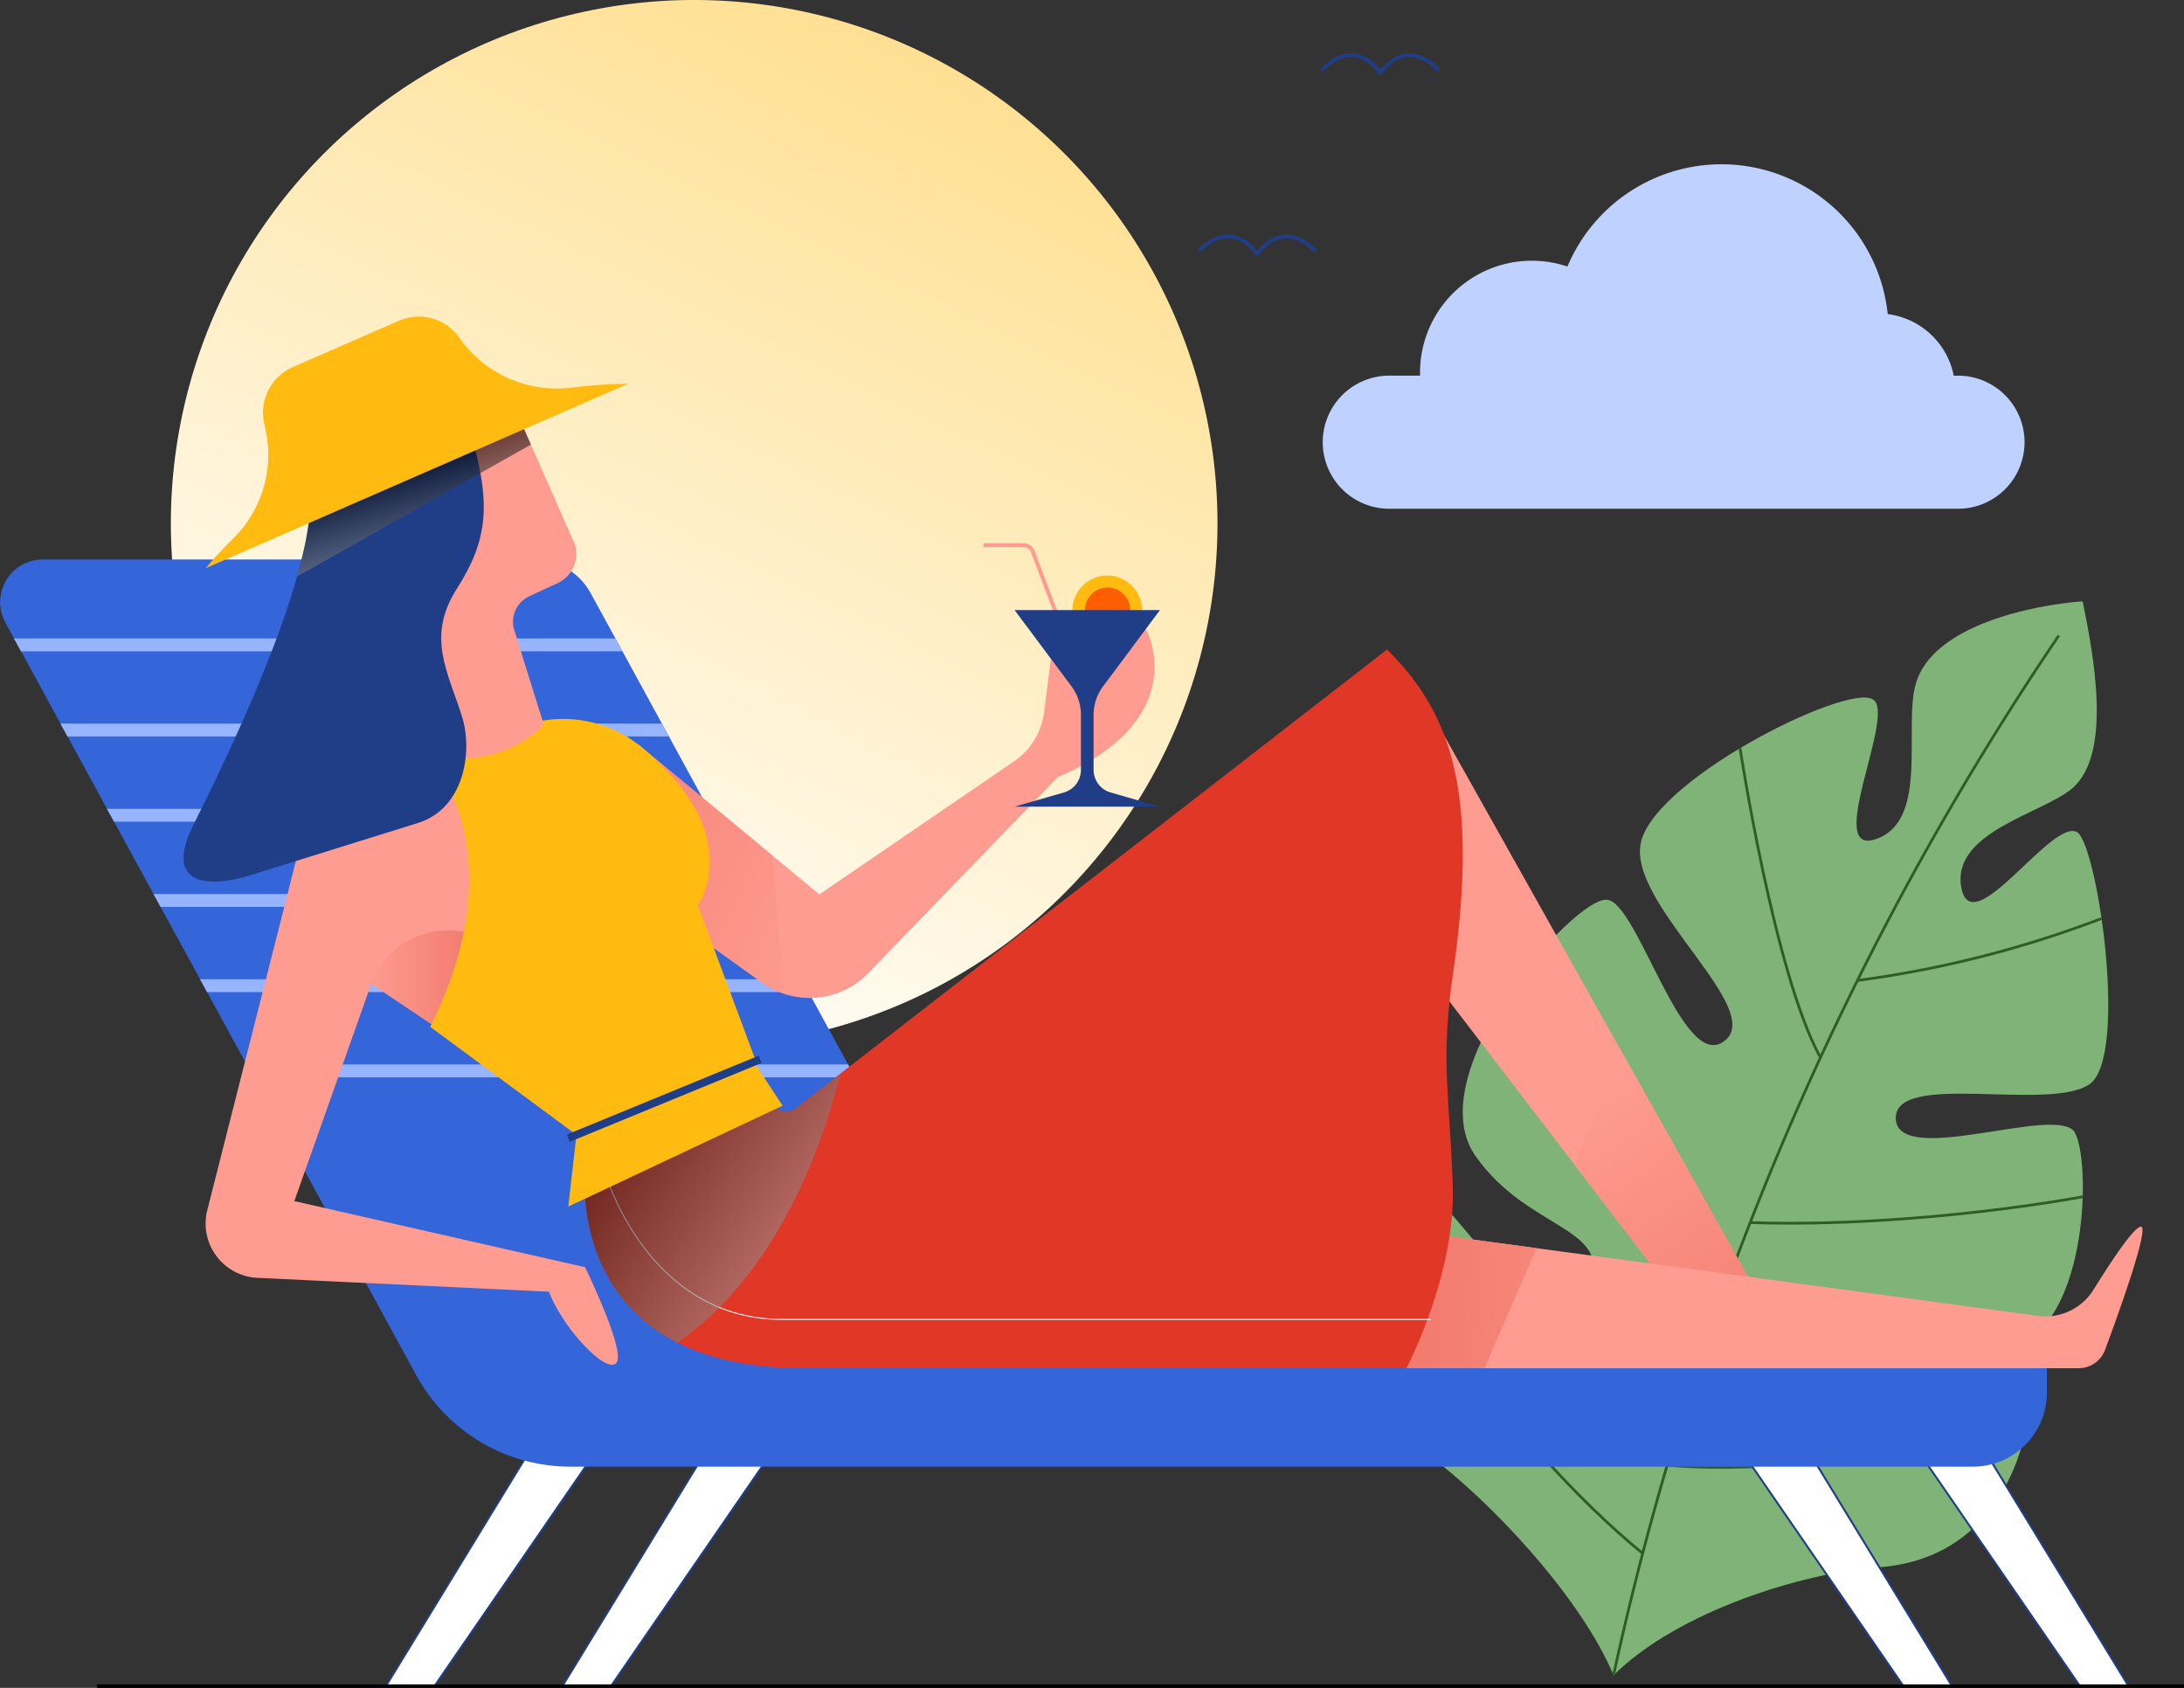 <svg xmlns="http://www.w3.org/2000/svg" xmlns:xlink="http://www.w3.org/1999/xlink" viewBox="0 0 555.95 429.61"><rect x="0" y="0" width="555.95" height="429.61" fill="#333333" stroke="none"/><defs><style>.cls-1{isolation:isolate;}.cls-2{fill:url(#linear-gradient);}.cls-3{fill:#80b377;}.cls-14,.cls-19,.cls-20,.cls-22,.cls-24,.cls-4{fill:none;}.cls-4{stroke:#2e5e26;stroke-width:0.7px;}.cls-14,.cls-19,.cls-20,.cls-22,.cls-4,.cls-5{stroke-miterlimit:10;}.cls-5{fill:#fff;stroke-width:0.5px;}.cls-19,.cls-24,.cls-5{stroke:#203e87;}.cls-6{fill:#3465d9;}.cls-7{fill:#96b4ff;}.cls-8{fill:#ff9c91;}.cls-9{fill:url(#linear-gradient-2);}.cls-10{fill:url(#linear-gradient-3);}.cls-11{fill:url(#linear-gradient-4);}.cls-12{fill:url(#linear-gradient-5);}.cls-13{fill:#e03726;}.cls-14{stroke:#fff;stroke-width:0.24px;}.cls-15,.cls-18{opacity:0.56;mix-blend-mode:multiply;}.cls-15{fill:url(#linear-gradient-6);}.cls-16{fill:#ffbb10;}.cls-17{fill:#203e87;}.cls-18{fill:url(#linear-gradient-7);}.cls-19{stroke-width:1.99px;}.cls-20{stroke:#ff9c91;stroke-width:1px;}.cls-21{fill:#ff5e00;}.cls-22{stroke:#000;stroke-width:0.89px;}.cls-23{fill:#bfd1ff;}.cls-24{stroke-linecap:round;stroke-linejoin:round;stroke-width:0.96px;}</style><linearGradient id="linear-gradient" x1="260.79" y1="-41.62" x2="116.9" y2="257.6" gradientTransform="translate(145.95 -85.94) rotate(45)" gradientUnits="userSpaceOnUse"><stop offset="0" stop-color="#ffd97a"/><stop offset="1" stop-color="#fff"/></linearGradient><linearGradient id="linear-gradient-2" x1="235.35" y1="245.22" x2="125.85" y2="196.78" gradientUnits="userSpaceOnUse"><stop offset="0.19" stop-color="#ff9c91"/><stop offset="0.61" stop-color="#f88b7f"/><stop offset="1" stop-color="#f27c6f"/></linearGradient><linearGradient id="linear-gradient-3" x1="86.65" y1="250.03" x2="119.14" y2="250.03" gradientUnits="userSpaceOnUse"><stop offset="0.19" stop-color="#ff9c91"/><stop offset="1" stop-color="#f27c6f"/></linearGradient><linearGradient id="linear-gradient-4" x1="392.64" y1="259.69" x2="451.26" y2="351.96" xlink:href="#linear-gradient-3"/><linearGradient id="linear-gradient-5" x1="457.28" y1="339.58" x2="364.88" y2="331.85" xlink:href="#linear-gradient-2"/><linearGradient id="linear-gradient-6" x1="137.09" y1="270.41" x2="239.4" y2="338.53" gradientUnits="userSpaceOnUse"><stop offset="0.13"/><stop offset="1" stop-color="#fff"/></linearGradient><linearGradient id="linear-gradient-7" x1="3471.19" y1="-403.81" x2="3471.19" y2="-363.44" gradientTransform="matrix(-0.95, 0.3, 0.3, 0.95, 3530.79, -545.99)" xlink:href="#linear-gradient-6"/></defs><title>helping-hand</title><g class="cls-1"><g id="Layer_2" data-name="Layer 2"><g id="Layer_1-2" data-name="Layer 1"><circle class="cls-2" cx="176.71" cy="133.21" r="133.21" transform="translate(-42.44 163.97) rotate(-45)"/><path class="cls-3" d="M516.63,357.71c.38-8.74-53.05,11.55-50.25-7.2,2.88-17.82,20.26-2.91,43.25-6.76C532,340.3,532.42,294.56,528,288c-5-6.68-44.22,9-45.41-3-.94-12.71,39.12-1.83,49.39-9.1,9.65-7,2.24-59-3-63.94-6.16-4.63-27.11,28.57-29.74,13.84-2.42-14.08,20.71-18.7,28.3-25.17,10.24-8.91,5.34-34.08,2.62-47.58-12.9.94-38.17,6.19-42.45,20.88-3.25,10.82,3.32,34.34-9.64,39.44-14.38,5.76,4.79-31.69-1.27-35.31-6.36-4.52-58.26,21.48-59.31,37.77C416.19,231.45,449.29,257,439,264.92,428.3,273.46,416.76,229,408.92,229c-8.46-.4-47.8,44-33.45,65.06,14.08,20.27,37.58,17.94,27.92,35.69-10.55,19.9-38.18-34.4-43.44-26.58-5.93,8.18-22.7,48,3.64,67.1,15.9,11.9,38.67,36,47.15,56.12,16.31-16.2,48.21-26.2,67.82-27.5C510.27,396.33,516.09,365.78,516.63,357.71Z"/><path class="cls-4" d="M524.09,161.76A758.54,758.54,0,0,0,410.74,426.37"/><path class="cls-4" d="M534.93,233.79a274.09,274.09,0,0,1-62.1,15.76"/><path class="cls-4" d="M442.93,190.38s8.83,57.76,20.48,78.79"/><path class="cls-4" d="M530.16,304.61s-41.79,7.94-84.64,6.57"/><path class="cls-4" d="M386.39,249.55s33.81,75.16,50,86.11"/><path class="cls-4" d="M516,362.59s-51.84,13.84-91.58,10.33"/><path class="cls-4" d="M353,318.05s29.45,48.1,65.15,77.33"/><polygon class="cls-5" points="110.59 429.17 98.22 429.17 138.35 363.5 155.8 363.5 110.59 429.17"/><polygon class="cls-5" points="155.52 429.17 143.15 429.17 183.28 363.5 200.72 363.5 155.52 429.17"/><polygon class="cls-5" points="529.47 429.17 541.84 429.17 501.71 363.5 484.26 363.5 529.47 429.17"/><polygon class="cls-5" points="484.54 429.17 496.91 429.17 456.78 363.5 439.33 363.5 484.54 429.17"/><path class="cls-6" d="M255.54,343.55,150.38,151a16.5,16.5,0,0,0-14.48-8.6h-125a10.86,10.86,0,0,0-9.53,16.06L105.94,350a44.72,44.72,0,0,0,39.27,23.3h357a18.85,18.85,0,0,0,18.84-18.84V343.55Z"/><polygon class="cls-7" points="5.33 165.77 158.44 165.77 156.65 162.5 3.54 162.5 5.33 165.77"/><polygon class="cls-7" points="182.13 209.14 180.34 205.87 27.23 205.87 29.02 209.14 182.13 209.14"/><polygon class="cls-7" points="170.28 187.45 168.5 184.18 15.38 184.18 17.17 187.45 170.28 187.45"/><polygon class="cls-7" points="217.67 274.21 215.88 270.94 62.77 270.94 64.55 274.21 217.67 274.21"/><polygon class="cls-7" points="193.98 230.83 192.19 227.56 39.08 227.56 40.86 230.83 193.98 230.83"/><polygon class="cls-7" points="205.82 252.52 204.04 249.25 50.92 249.25 52.71 252.52 205.82 252.52"/><polygon class="cls-8" points="359.09 172.02 451.05 335.83 430.96 335.83 353.89 235.2 359.09 172.02"/><path class="cls-8" d="M162.19,189.27l46.38,38.37,49.55-33.85a17.86,17.86,0,0,0,7.65-12.48l1.74-13.6,8.23,10.18,15.95-17.82s12.54,22.71-22.46,37.77L221,247.71a20.7,20.7,0,0,1-26.91,2.43l-40-28.69Z"/><path class="cls-9" d="M196.49,217.64l-34.3-28.37L154,221.45l40,28.69a20.45,20.45,0,0,0,5.33,2.66C198.8,243.06,197.63,229.67,196.49,217.64Z"/><path class="cls-8" d="M113.76,263.27l-19.24-12.9-19.6,55.34,74,16.82s10.63,21.71,7.92,24.43-13.67-9.08-17.1-18.19l-74.25-3.53A13.84,13.84,0,0,1,52.77,308L80.08,200.41l43.06-7.85S139.54,244.55,113.76,263.27Z"/><path class="cls-10" d="M127,240.41l-.05,0c-13.64-7.93-28.5-1.83-32.44,10l19.24,12.9C121.31,257.79,125.22,249.46,127,240.41Z"/><polygon class="cls-11" points="401.01 296.72 430.96 335.83 451.05 335.83 412.17 266.57 401.01 296.72"/><path class="cls-8" d="M340.46,348.24H529.13a7.18,7.18,0,0,0,6.74-4.69c3.64-9.82,11.47-31.64,9.07-31.33-1.91.25-7.76,9.19-12,16A14.37,14.37,0,0,1,519.4,335L350.64,312.22Z"/><polygon class="cls-12" points="391.15 317.68 350.64 312.22 340.46 348.24 377.91 348.24 391.15 317.68"/><path class="cls-13" d="M149,295.94s-7.14,52.3,55.54,52.3H358s12.62-23.81,11.81-46.6-3.11-31.76,0-53.33c6.88-47.22-.65-67-16.73-83L202.52,282.11a3.93,3.93,0,0,1-5.66-.89l-3.35-4.94Z"/><path class="cls-14" d="M154,298.38s10.58,37.45,45.18,37.45h165.1"/><path class="cls-15" d="M202.52,282.11a3.93,3.93,0,0,1-5.66-.89l-3.35-4.94L149,295.94s-4.33,31.76,23.43,45.78c27.25-18.67,38.24-55.08,41.46-68.4Z"/><path class="cls-16" d="M105.59,188.07s28.34,24.43,3.92,73.28l37.23,27.5,45.59-19L177.64,230.4s12.86-17.68-14.28-40.18a31.32,31.32,0,0,0-24.42-6.92Z"/><polygon class="cls-16" points="191.65 269.92 199.21 281.42 144.66 307.1 146.74 288.85 191.65 269.92"/><path class="cls-8" d="M130.81,103.34,146,137.77a8.1,8.1,0,0,1-4,10.62l-7.29,3.39a7.16,7.16,0,0,0-3.8,8.61l7.5,24s-8.82,10.79-26.7,8.33l-9.36-30S85.82,138.63,87.6,119.41,127.32,95.45,130.81,103.34Z"/><path class="cls-17" d="M119.5,109.46c5.82,18.67,4.62,28.12-3.22,40.41s-2.21,21.17,1.33,32.51c2.8,9,.56,23.42-11.25,27.1L63.83,222.74C53.43,226,41.4,225.65,49.21,210s30.06-60.73,29.88-83.75Z"/><path class="cls-18" d="M75.61,146.74c2.18-7.68,3.53-14.79,3.48-20.53l8.4-3.48a30.44,30.44,0,0,1,.11-3.32c1.78-19.22,39.72-24,43.21-16.07l4.35,9.82Z"/><path class="cls-16" d="M159.9,97.67a125.12,125.12,0,0,0-14.46,1,30.29,30.29,0,0,1-28.39-12.54l-.11-.17a12.64,12.64,0,0,0-15.4-4.32l-27,11.79a12.65,12.65,0,0,0-7.3,14.23l.33,1.56a29.86,29.86,0,0,1-7.94,27.56c-2.5,2.45-4.93,5.06-7.26,7.83Z"/><line class="cls-19" x1="144.66" y1="289.7" x2="193.51" y2="269.62"/><path class="cls-20" d="M250.35,138.76h10.19a2.52,2.52,0,0,1,2.37,1.64l8.95,23.73"/><path class="cls-16" d="M290.72,155.34a8.86,8.86,0,1,1-8.85-8.86A8.85,8.85,0,0,1,290.72,155.34Z"/><path class="cls-21" d="M287.69,155.28a5.75,5.75,0,1,1-5.75-5.75A5.75,5.75,0,0,1,287.69,155.28Z"/><path class="cls-17" d="M280.8,174.69l14.47-19.41h-37l14.48,19.41a12.14,12.14,0,0,1,2.41,7.28v14a6,6,0,0,1-4.32,5.73l-12.57,3.61h37l-12.57-3.61a6,6,0,0,1-4.32-5.73V182A12.15,12.15,0,0,1,280.8,174.69Z"/><line class="cls-22" x1="24.64" y1="429.17" x2="555.95" y2="429.17"/><path class="cls-23" d="M498.42,95.62h-1.08a19.68,19.68,0,0,0-16.81-15.68A42.55,42.55,0,0,0,399,67.84a28.46,28.46,0,0,0-37.52,27c0,.26,0,.51,0,.77h-7.83a16.94,16.94,0,1,0,0,33.88H498.42a16.94,16.94,0,0,0,0-33.88Z"/><path class="cls-24" d="M366,17.57c-8.69-8.41-14.62,1-14.62,1s-5.92-9.45-14.62-1"/><path class="cls-24" d="M334.65,63.67c-8.69-8.4-14.62,1-14.62,1s-5.93-9.44-14.62-1"/></g></g></g></svg>